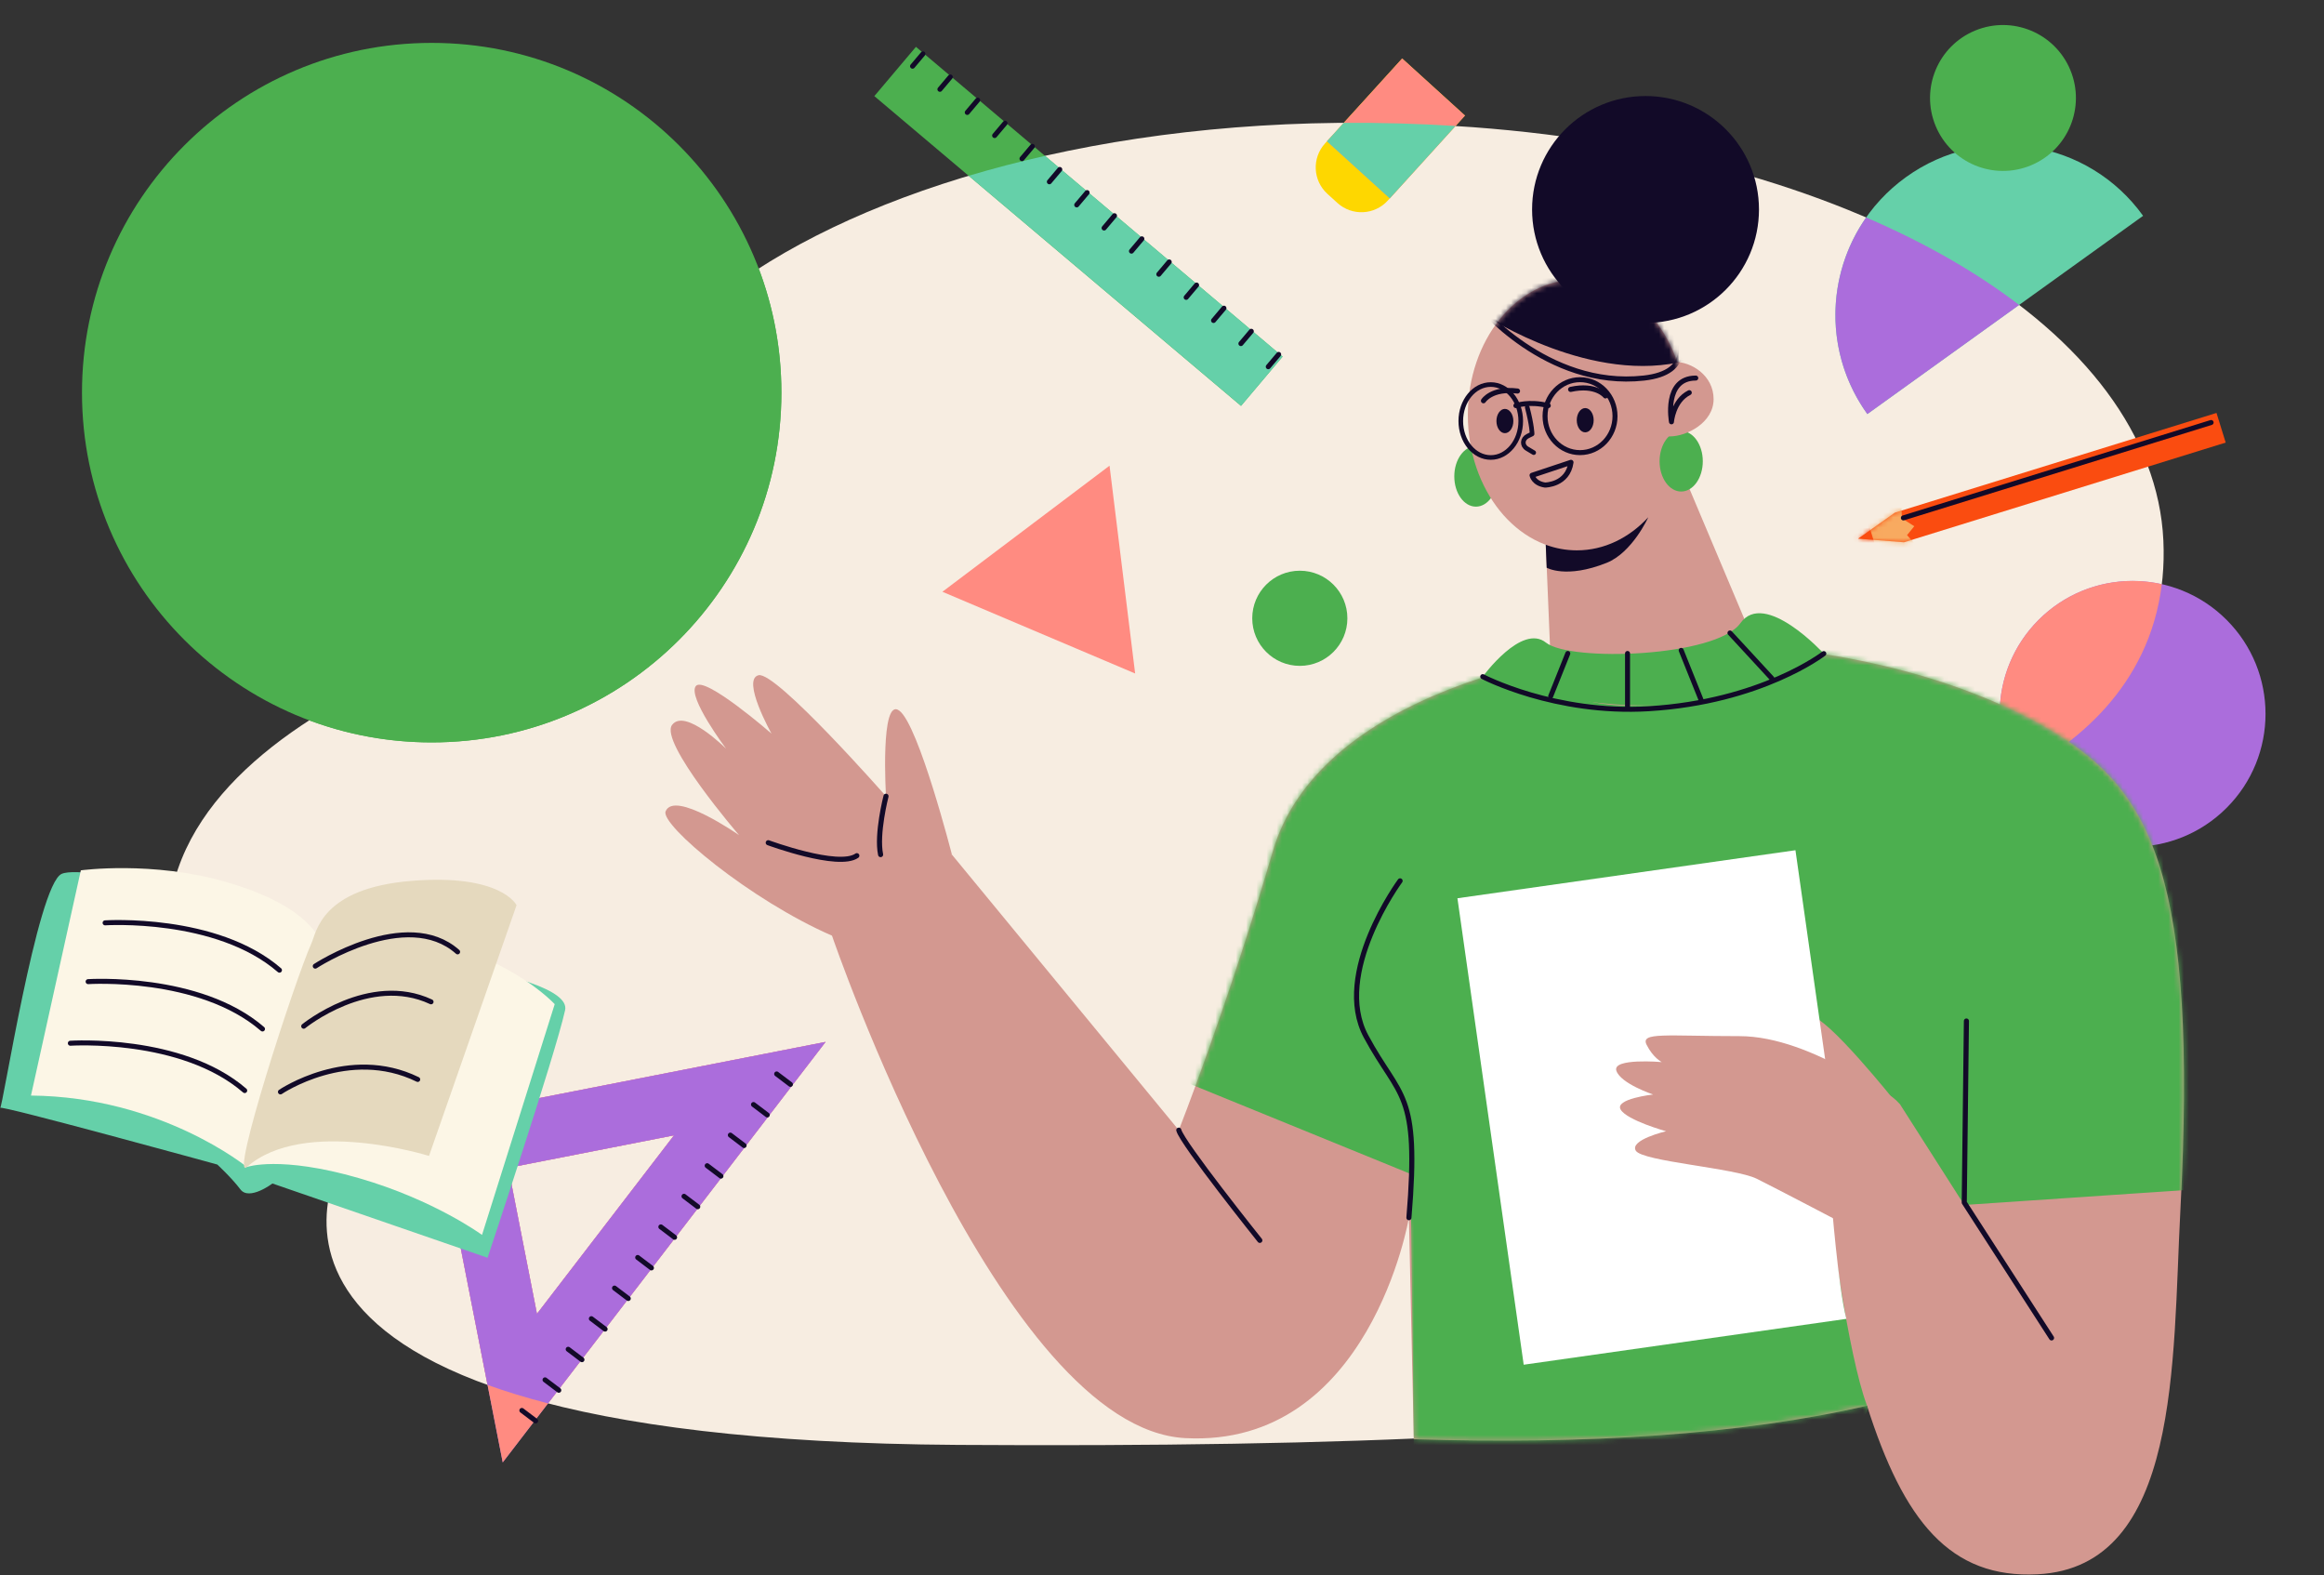 <svg width="456" height="309" viewBox="0 0 456 309" fill="none" xmlns="http://www.w3.org/2000/svg">
<rect x="0" y="0" width="456" height="309" fill="#333333" stroke="none"/>
<path d="M289.025 24.951C173.15 16.368 90.111 73.535 130.175 115.508C130.175 115.508 40.682 131.332 33.376 176.624C28.607 206.195 67.717 226.227 67.717 226.227C67.717 226.227 31.398 282.49 187.91 283.462C341.491 284.416 419.712 273.923 427.343 228.135C434.974 182.347 381.555 157.546 381.555 157.546C381.555 157.546 426.389 147.053 424.482 106.034C422.574 65.016 366.292 30.675 289.025 24.951Z" fill="#F7EDE1"/>

<path d="M255.041 130.63C260.196 130.63 264.374 126.451 264.374 121.297C264.374 116.142 260.196 111.964 255.041 111.964C249.887 111.964 245.708 116.142 245.708 121.297C245.708 126.451 249.887 130.63 255.041 130.63Z" fill="#4CAF4F"/>
<path d="M436.887 158.492C447.072 148.307 447.072 131.793 436.887 121.607C426.701 111.422 410.187 111.422 400.002 121.607C389.816 131.793 389.816 148.307 400.002 158.492C410.187 168.678 426.701 168.678 436.887 158.492Z" fill="#AB6DDC"/>
<path d="M418.449 113.967C404.045 113.967 392.368 125.644 392.368 140.049C392.368 144.437 393.456 148.57 395.371 152.199C406.849 146.347 421.684 134.961 424.174 114.605C422.33 114.191 420.416 113.967 418.449 113.967Z" fill="#FF8B81"/>
<path d="M84.703 145.646C122.599 145.646 153.319 114.925 153.319 77.03C153.319 39.135 122.599 8.414 84.703 8.414C46.808 8.414 16.087 39.135 16.087 77.03C16.087 114.925 46.808 145.646 84.703 145.646Z" fill="#4CAF4F"/>
<!-- <path d="M130.175 115.507C130.175 115.507 89.4279 122.715 60.6787 141.318C68.1565 144.114 76.2505 145.646 84.7033 145.646C122.598 145.646 153.319 114.926 153.319 77.0303C153.319 68.4561 151.742 60.2514 148.869 52.6846C120.366 70.9885 110.65 95.0519 130.175 115.507Z" fill="#4CAF4F"/> -->
<path d="M130.175 115.507C130.175 115.507 89.428 122.715 60.679 141.318C68.156 144.114 76.251 145.646 84.703 145.646C122.598 145.646 153.319 114.926 153.319 77.03C153.319 68.456 151.742 60.251 148.869 52.685C120.366 70.989 110.65 95.052 130.175 115.507Z" fill="#4CAF4F"/>
<path d="M289.593 99.395C291.935 99.395 293.833 96.738 293.833 93.46C293.833 90.182 291.935 87.524 289.593 87.524C287.252 87.524 285.353 90.182 285.353 93.46C285.353 96.738 287.252 99.395 289.593 99.395Z" fill="#4CAF4F"/>
<path d="M402.956 143.63C383.717 132.042 356.896 126.318 332.415 126.318C305.636 126.318 258.642 136.494 249.739 167.021C240.835 197.547 231.295 221.715 231.295 221.715L186.777 167.657L163.246 183.556C163.246 183.556 196.317 280.224 232.567 282.132C268.818 284.04 276.45 238.886 276.45 238.886L277.407 282.343C311.12 283.44 341.911 281.42 366.334 275.772C373.514 298.365 382.626 309.737 399.829 308.843C427.854 307.387 426.267 266.96 427.811 237.614C431.262 172.056 422.194 155.217 402.956 143.63Z" fill="#D39890"/>
<mask id="mask0_162_2429" style="mask-type:luminance" maskUnits="userSpaceOnUse" x="163" y="126" width="266" height="183">
<path d="M402.956 143.632C383.717 132.044 356.896 126.32 332.415 126.32C305.636 126.32 258.642 136.496 249.739 167.023C240.835 197.549 231.295 221.716 231.295 221.716L186.777 167.659L163.246 183.558C163.246 183.558 196.317 280.226 232.567 282.134C268.818 284.042 276.45 238.888 276.45 238.888L277.407 282.345C311.12 283.442 341.911 281.422 366.334 275.774C373.514 298.367 382.626 309.738 399.829 308.845C427.854 307.389 426.267 266.962 427.811 237.616C431.262 172.058 422.194 155.219 402.956 143.632Z" fill="white"/>
</mask>
<g mask="url(#mask0_162_2429)">
<path d="M277.403 283.722L276.767 230.3L228.433 210.585C228.433 210.585 233.699 193.793 246.099 158.499C258.5 123.204 290.933 132.743 290.933 132.743L352.937 126.066C352.937 126.066 409.58 119.323 425.692 137.978C441.803 156.633 442.651 232.527 442.651 232.527L385.413 236.395L372.8 216.627C364.533 207.406 363.481 229.309 359.127 238.462C359.127 238.462 362.52 265.597 366.335 275.773C370.149 285.948 277.403 283.722 277.403 283.722Z" fill="#4CAF4F"/>
</g>
<path d="M309.403 107.968C321.218 107.968 330.795 96.079 330.795 81.412C330.795 66.746 321.218 54.856 309.403 54.856C297.588 54.856 288.011 66.746 288.011 81.412C288.011 96.079 297.588 107.968 309.403 107.968Z" fill="#D39890"/>
<path d="M303.16 103.424L304.432 133.951C304.432 133.951 308.248 139.038 322.876 138.402C337.503 137.766 345.135 128.227 345.135 128.227L327.963 87.524L303.16 103.424Z" fill="#D39890"/>
<path d="M231.295 221.715C231.931 224.259 247.195 243.338 247.195 243.338" stroke="#120A28" stroke-miterlimit="10" stroke-linecap="round" stroke-linejoin="round"/>
<path d="M296.94 82.6C296.94 83.915 296.198 84.981 295.281 84.981C294.365 84.981 293.622 83.915 293.622 82.6C293.622 81.285 294.365 80.219 295.281 80.219C296.198 80.219 296.94 81.285 296.94 82.6Z" fill="#120A28"/>
<path d="M311.04 84.818C311.957 84.818 312.7 83.752 312.7 82.437C312.7 81.122 311.957 80.056 311.04 80.056C310.124 80.056 309.381 81.122 309.381 82.437C309.381 83.752 310.124 84.818 311.04 84.818Z" fill="#120A28"/>
<path d="M299.662 79.894C300.616 83.56 300.616 85.131 300.616 85.131L299.773 85.548C298.665 86.096 298.595 87.396 299.64 88.022L300.934 88.797" stroke="#120A28" stroke-width="0.907" stroke-miterlimit="10" stroke-linecap="round" stroke-linejoin="round"/>
<path d="M303.16 95.156C303.16 95.156 307.612 95.156 308.248 90.704L300.616 93.248C300.616 93.248 300.934 94.838 303.16 95.156Z" stroke="#120A28" stroke-miterlimit="10" stroke-linecap="round" stroke-linejoin="round"/>
<path d="M291.077 78.621C291.077 78.621 292.667 76.077 297.755 76.713" stroke="#120A28" stroke-miterlimit="10" stroke-linecap="round" stroke-linejoin="round"/>
<path d="M315.005 77.668C315.005 77.668 313.184 75.284 308.178 76.394" stroke="#120A28" stroke-miterlimit="10" stroke-linecap="round" stroke-linejoin="round"/>
<path d="M329.872 96.428C332.213 96.428 334.112 93.77 334.112 90.492C334.112 87.214 332.213 84.557 329.872 84.557C327.53 84.557 325.632 87.214 325.632 90.492C325.632 93.77 327.53 96.428 329.872 96.428Z" fill="#4CAF4F"/>
<path d="M323.723 78.715C323.723 83.345 324.347 85.616 327.645 85.616C330.943 85.616 336.231 82.933 336.231 78.302C336.231 73.671 331.897 70.988 328.599 70.988C325.301 70.988 323.723 74.084 323.723 78.715Z" fill="#D39890"/>
<mask id="mask1_162_2429" style="mask-type:luminance" maskUnits="userSpaceOnUse" x="288" y="54" width="43" height="54">
<path d="M309.403 107.968C321.218 107.968 330.795 96.079 330.795 81.412C330.795 66.746 321.218 54.856 309.403 54.856C297.588 54.856 288.011 66.746 288.011 81.412C288.011 96.079 297.588 107.968 309.403 107.968Z" fill="white"/>
</mask>
<g mask="url(#mask1_162_2429)">
<path d="M291.713 62.086C291.713 62.086 312.524 75.737 331.144 70.672C349.763 65.606 316.834 44.597 316.834 44.597L288.851 46.505L291.713 62.086Z" fill="#120A28"/>
</g>
<mask id="mask2_162_2429" style="mask-type:luminance" maskUnits="userSpaceOnUse" x="288" y="54" width="43" height="54">
<path d="M309.403 107.968C321.218 107.968 330.795 96.079 330.795 81.412C330.795 66.746 321.218 54.856 309.403 54.856C297.588 54.856 288.011 66.746 288.011 81.412C288.011 96.079 297.588 107.968 309.403 107.968Z" fill="white"/>
</mask>
<g mask="url(#mask2_162_2429)">
<path d="M289.805 59.542C289.805 59.542 303.381 76.308 322.558 74.169C341.735 72.031 316.655 47.916 316.655 47.916L288.712 45.493L289.805 59.542Z" stroke="#120A28" stroke-miterlimit="10" stroke-linecap="round" stroke-linejoin="round"/>
</g>
<path d="M322.875 63.357C335.169 63.357 345.134 53.391 345.134 41.098C345.134 28.805 335.169 18.839 322.875 18.839C310.582 18.839 300.616 28.805 300.616 41.098C300.616 53.391 310.582 63.357 322.875 63.357Z" fill="#120A28"/>
<path d="M292.508 89.751C295.757 89.751 298.391 86.548 298.391 82.596C298.391 78.645 295.757 75.441 292.508 75.441C289.259 75.441 286.625 78.645 286.625 82.596C286.625 86.548 289.259 89.751 292.508 89.751Z" stroke="#120A28" stroke-width="0.907" stroke-miterlimit="10" stroke-linecap="round" stroke-linejoin="round"/>
<path d="M310.024 88.797C313.814 88.797 316.887 85.594 316.887 81.642C316.887 77.691 313.814 74.487 310.024 74.487C306.233 74.487 303.16 77.691 303.16 81.642C303.16 85.594 306.233 88.797 310.024 88.797Z" stroke="#120A28" stroke-width="0.98" stroke-miterlimit="10" stroke-linecap="round" stroke-linejoin="round"/>
<path d="M297.437 79.575C297.437 79.575 299.98 78.621 303.796 79.575" stroke="#120A28" stroke-width="0.98" stroke-miterlimit="10" stroke-linecap="round" stroke-linejoin="round"/>
<path d="M332.733 74.169C326.373 74.169 327.963 82.755 327.963 82.755C327.963 82.755 328.281 78.621 331.461 77.031" stroke="#120A28" stroke-width="0.98" stroke-miterlimit="10" stroke-linecap="round" stroke-linejoin="round"/>
<path d="M303.297 106.87C305.232 107.584 307.282 107.967 309.403 107.967C314.761 107.967 319.66 105.521 323.413 101.48C323.413 101.48 320.289 108.401 315.244 110.419C307.294 113.599 303.479 111.373 303.479 111.373L303.297 106.87Z" fill="#120A28"/>
<path d="M163.246 183.557C174.128 188.282 186.777 167.657 186.777 167.657C186.777 167.657 180.279 142.282 176.463 139.421C172.648 136.559 173.846 156.21 173.846 156.21C173.846 156.21 152.223 131.618 148.831 132.467C145.439 133.315 151.375 143.914 151.375 143.914C151.375 143.914 138.231 132.467 136.536 134.586C134.84 136.706 142.471 146.882 142.471 146.882C142.471 146.882 134.415 138.826 131.871 142.218C129.328 145.61 145.015 163.841 145.015 163.841C145.015 163.841 132.296 154.938 130.6 159.178C129.543 161.818 147.135 176.561 163.246 183.557Z" fill="#D39890"/>
<path d="M274.717 172.808C274.717 172.808 261.362 190.932 268.04 203.333C274.717 215.734 278.533 213.826 276.45 238.887" stroke="#120A28" stroke-miterlimit="10" stroke-linecap="round" stroke-linejoin="round"/>
<path d="M290.933 132.743C290.933 132.743 298.564 122.25 303.334 126.066C308.104 129.882 336.721 128.928 341.491 122.25C346.26 115.573 357.854 128.226 357.854 128.226C357.854 128.226 339.555 138.338 322.876 138.402C306.196 138.466 290.933 132.743 290.933 132.743Z" fill="#4CAF4F"/>
<path d="M290.933 132.744C290.933 132.744 305.047 140.158 323.512 139.039C345.619 137.699 357.854 128.228 357.854 128.228" stroke="#120A28" stroke-width="0.98" stroke-miterlimit="10" stroke-linecap="round" stroke-linejoin="round"/>
<path d="M307.621 128.197L304.271 136.571" stroke="#120A28" stroke-width="0.98" stroke-miterlimit="10" stroke-linecap="round" stroke-linejoin="round"/>
<path d="M319.344 128.197V138.916" stroke="#120A28" stroke-width="0.98" stroke-miterlimit="10" stroke-linecap="round" stroke-linejoin="round"/>
<path d="M329.871 127.591L333.747 137.241" stroke="#120A28" stroke-width="0.98" stroke-miterlimit="10" stroke-linecap="round" stroke-linejoin="round"/>
<path d="M339.441 124.178L347.678 133.103" stroke="#120A28" stroke-width="0.98" stroke-miterlimit="10" stroke-linecap="round" stroke-linejoin="round"/>
<path d="M372.163 216.469C372.163 216.469 358.278 199.033 355.31 199.457C352.342 199.881 358.278 210.904 358.278 210.904L372.163 216.469Z" fill="#D39890"/>
<path d="M359.338 235.283L360.49 224.493L352.292 166.798L285.969 176.222L298.971 267.731L362.282 258.735C360.68 252.566 359.338 235.283 359.338 235.283Z" fill="white"/>
<path d="M372.561 216.628C372.561 216.628 355.735 203.272 341.319 203.272C326.903 203.272 321.815 202.425 323.087 204.968C324.359 207.512 326.055 208.36 326.055 208.36C326.055 208.36 316.304 207.512 317.152 210.056C318 212.6 324.359 214.72 324.359 214.72C324.359 214.72 316.728 215.568 318 217.688C319.272 219.808 326.903 221.928 326.903 221.928C326.903 221.928 319.696 223.624 320.968 225.744C322.24 227.864 340.471 229.135 344.711 231.256C348.951 233.376 359.762 239.047 359.762 239.047L372.561 216.628Z" fill="#D39890"/>
<path d="M402.541 262.475L385.413 235.917L385.837 200.303" stroke="#120A28" stroke-miterlimit="10" stroke-linecap="round" stroke-linejoin="round"/>
<path d="M150.739 165.325C150.739 165.325 164.518 170.413 168.122 167.869" stroke="#120A28" stroke-miterlimit="10" stroke-linecap="round" stroke-linejoin="round"/>
<path d="M173.846 156.209C173.846 156.209 171.938 163.629 172.786 167.657" stroke="#120A28" stroke-miterlimit="10" stroke-linecap="round" stroke-linejoin="round"/>
<path d="M251.662 69.964L179.72 9.191L171.557 18.855L243.499 79.628L251.662 69.964Z" fill="#4CAF4F"/>
<path d="M243.514 79.624L251.677 69.96L205.05 30.575C199.871 31.743 194.874 33.051 190.073 34.484L243.514 79.624Z" fill="#65D0A9"/>
<path d="M181.094 10.571L179.053 12.987" stroke="#120A28" stroke-width="0.98" stroke-miterlimit="10" stroke-linecap="round" stroke-linejoin="round"/>
<path d="M186.462 15.105L184.422 17.521" stroke="#120A28" stroke-width="0.98" stroke-miterlimit="10" stroke-linecap="round" stroke-linejoin="round"/>
<path d="M191.832 19.641L189.791 22.057" stroke="#120A28" stroke-width="0.98" stroke-miterlimit="10" stroke-linecap="round" stroke-linejoin="round"/>
<path d="M197.201 24.176L195.16 26.592" stroke="#120A28" stroke-width="0.98" stroke-miterlimit="10" stroke-linecap="round" stroke-linejoin="round"/>
<path d="M202.57 28.711L200.529 31.127" stroke="#120A28" stroke-width="0.98" stroke-miterlimit="10" stroke-linecap="round" stroke-linejoin="round"/>
<path d="M207.94 33.247L205.899 35.663" stroke="#120A28" stroke-width="0.98" stroke-miterlimit="10" stroke-linecap="round" stroke-linejoin="round"/>
<path d="M213.309 37.781L211.268 40.197" stroke="#120A28" stroke-width="0.98" stroke-miterlimit="10" stroke-linecap="round" stroke-linejoin="round"/>
<path d="M218.678 42.317L216.637 44.733" stroke="#120A28" stroke-width="0.98" stroke-miterlimit="10" stroke-linecap="round" stroke-linejoin="round"/>
<path d="M224.047 46.852L222.006 49.268" stroke="#120A28" stroke-width="0.98" stroke-miterlimit="10" stroke-linecap="round" stroke-linejoin="round"/>
<path d="M229.416 51.386L227.375 53.802" stroke="#120A28" stroke-width="0.98" stroke-miterlimit="10" stroke-linecap="round" stroke-linejoin="round"/>
<path d="M234.784 55.922L232.744 58.338" stroke="#120A28" stroke-width="0.98" stroke-miterlimit="10" stroke-linecap="round" stroke-linejoin="round"/>
<path d="M240.154 60.458L238.113 62.874" stroke="#120A28" stroke-width="0.98" stroke-miterlimit="10" stroke-linecap="round" stroke-linejoin="round"/>
<path d="M245.523 64.991L243.482 67.407" stroke="#120A28" stroke-width="0.98" stroke-miterlimit="10" stroke-linecap="round" stroke-linejoin="round"/>
<path d="M250.892 69.527L248.851 71.943" stroke="#120A28" stroke-width="0.98" stroke-miterlimit="10" stroke-linecap="round" stroke-linejoin="round"/>
<path d="M436.71 86.826L373.593 106.387L364.574 105.677L371.791 100.572L434.908 81.012L436.71 86.826Z" fill="#FA4C10"/>
<mask id="mask3_162_2429" style="mask-type:luminance" maskUnits="userSpaceOnUse" x="364" y="81" width="73" height="26">
<path d="M436.709 86.827L373.593 106.388L364.574 105.678L371.79 100.573L434.908 81.013L436.709 86.827Z" fill="white"/>
</mask>
<g mask="url(#mask3_162_2429)">
<path d="M373.047 98.129L373.169 101.695L375.611 103.232L374.188 104.983L376.702 107.808L365.52 107.67L362.193 101.165L373.047 98.129Z" fill="#F8AA60"/>
<path d="M364.395 95.581L356.623 97.989L361.532 113.832L369.304 111.424L364.395 95.581Z" fill="#FA4C10"/>
</g>
<path d="M373.468 101.602L433.851 82.889" stroke="#120A28" stroke-width="0.98" stroke-miterlimit="10" stroke-linecap="round" stroke-linejoin="round"/>
<path d="M287.447 22.67L272.306 39.343C269.709 42.203 265.284 42.416 262.424 39.819L260.456 38.031C257.596 35.434 257.383 31.009 259.98 28.149L275.121 11.477L287.447 22.67Z" fill="#FED700"/>
<path d="M275.127 11.478L260.371 27.727L272.698 38.921L287.454 22.672L275.127 11.478Z" fill="#FF8B81"/>
<path d="M285.589 24.717C278.129 24.245 270.813 24.046 263.66 24.097L260.365 27.726L272.691 38.92L285.589 24.717Z" fill="#65D0A9"/>
<path d="M161.99 204.402L85.412 219.418L98.642 286.89L161.99 204.402ZM99.737 229.105L132.253 222.729L105.355 257.756L99.737 229.105Z" fill="#AB6DDC"/>
<path d="M161.99 204.402L85.412 219.418L98.642 286.89L161.99 204.402ZM99.737 229.105L132.253 222.729L105.355 257.756L99.737 229.105Z" fill="#FF8B81"/>
<path d="M95.663 271.697C99.224 272.981 103.167 274.195 107.528 275.32L161.99 204.403L85.412 219.419L95.663 271.697ZM105.355 257.756L99.737 229.106L132.254 222.73L105.355 257.756Z" fill="#AB6DDC"/>
<path d="M155.092 212.731L152.392 210.687" stroke="#120A28" stroke-width="0.98" stroke-miterlimit="10" stroke-linecap="round" stroke-linejoin="round"/>
<path d="M150.547 218.733L147.846 216.688" stroke="#120A28" stroke-width="0.98" stroke-miterlimit="10" stroke-linecap="round" stroke-linejoin="round"/>
<path d="M146.002 224.734L143.302 222.688" stroke="#120A28" stroke-width="0.98" stroke-miterlimit="10" stroke-linecap="round" stroke-linejoin="round"/>
<path d="M141.458 230.736L138.757 228.69" stroke="#120A28" stroke-width="0.98" stroke-miterlimit="10" stroke-linecap="round" stroke-linejoin="round"/>
<path d="M136.912 236.738L134.212 234.692" stroke="#120A28" stroke-width="0.98" stroke-miterlimit="10" stroke-linecap="round" stroke-linejoin="round"/>
<path d="M132.367 242.738L129.667 240.693" stroke="#120A28" stroke-width="0.98" stroke-miterlimit="10" stroke-linecap="round" stroke-linejoin="round"/>
<path d="M127.822 248.741L125.122 246.695" stroke="#120A28" stroke-width="0.98" stroke-miterlimit="10" stroke-linecap="round" stroke-linejoin="round"/>
<path d="M123.277 254.743L120.576 252.697" stroke="#120A28" stroke-width="0.98" stroke-miterlimit="10" stroke-linecap="round" stroke-linejoin="round"/>
<path d="M118.732 260.745L116.031 258.699" stroke="#120A28" stroke-width="0.98" stroke-miterlimit="10" stroke-linecap="round" stroke-linejoin="round"/>
<path d="M114.188 266.745L111.487 264.7" stroke="#120A28" stroke-width="0.98" stroke-miterlimit="10" stroke-linecap="round" stroke-linejoin="round"/>
<path d="M109.642 272.746L106.942 270.701" stroke="#120A28" stroke-width="0.98" stroke-miterlimit="10" stroke-linecap="round" stroke-linejoin="round"/>
<path d="M105.097 278.748L102.396 276.703" stroke="#120A28" stroke-width="0.98" stroke-miterlimit="10" stroke-linecap="round" stroke-linejoin="round"/>
<path d="M420.506 42.34C409.766 27.398 388.947 23.991 374.004 34.731C359.062 45.471 355.656 66.29 366.396 81.232L420.506 42.34Z" fill="#65D0A9"/>
<path d="M396.181 59.824C387.756 53.388 377.657 47.607 366.165 42.665C358.263 53.94 357.905 69.421 366.396 81.233L396.181 59.824Z" fill="#AB6DDC"/>
<path d="M12.09 171.441C16.887 169.256 53.063 177.918 62.779 185.483C62.779 185.483 112.656 190.194 110.879 198.184C108.891 207.13 95.665 246.749 95.665 246.749L53.459 232.181C53.459 232.181 48.895 235.623 47.174 233.341C45.453 231.058 42.633 228.459 42.633 228.459C42.633 228.459 -0.366 216.637 0.025 217.345C0.415 218.053 7.294 173.626 12.09 171.441Z" fill="#65D0A9"/>
<path d="M6.078 214.928L15.861 170.745C15.861 170.745 29.819 168.825 44.36 173.024C61.386 177.941 62.938 184.934 62.938 184.934C62.938 184.934 72.6 182.047 84.454 184.602C100.7 188.103 108.841 197 108.841 197L94.579 242.269C94.579 242.269 85.253 235.411 70.424 231.129C54.889 226.642 48.442 228.947 48.442 228.947C48.442 228.947 31.599 215.157 6.078 214.928Z" fill="#FCF6E6"/>
<path d="M48.442 228.946C45.013 231.972 57.811 192.38 61.13 185.008C62.098 182.858 63.045 174.255 80.718 172.813C98.39 171.371 101.357 177.583 101.357 177.583L84.178 226.77C84.178 226.77 59.621 219.084 48.442 228.946Z" fill="#E5D9BE"/>
<path d="M20.623 181.045C20.623 181.045 42.457 179.615 54.834 190.33" stroke="#120A28" stroke-width="0.98" stroke-miterlimit="10" stroke-linecap="round" stroke-linejoin="round"/>
<path d="M17.292 192.579C17.292 192.579 39.126 191.149 51.503 201.864" stroke="#120A28" stroke-width="0.98" stroke-miterlimit="10" stroke-linecap="round" stroke-linejoin="round"/>
<path d="M13.803 204.663C13.803 204.663 35.637 203.233 48.014 213.948" stroke="#120A28" stroke-width="0.98" stroke-miterlimit="10" stroke-linecap="round" stroke-linejoin="round"/>
<path d="M61.858 189.538C61.858 189.538 79.785 177.828 89.789 186.737" stroke="#120A28" stroke-width="0.98" stroke-miterlimit="10" stroke-linecap="round" stroke-linejoin="round"/>
<path d="M59.591 201.327C59.591 201.327 72.445 190.859 84.579 196.538" stroke="#120A28" stroke-width="0.98" stroke-miterlimit="10" stroke-linecap="round" stroke-linejoin="round"/>
<path d="M55.026 214.213C55.026 214.213 68.425 205.14 81.959 211.766" stroke="#120A28" stroke-width="0.98" stroke-miterlimit="10" stroke-linecap="round" stroke-linejoin="round"/>
<path d="M398.487 32.441C405.788 29.417 409.255 21.047 406.231 13.745C403.206 6.444 394.836 2.977 387.535 6.002C380.234 9.026 376.767 17.396 379.791 24.697C382.815 31.999 391.186 35.466 398.487 32.441Z" fill="#4CAF4F"/>
<path d="M217.706 91.36L184.913 116.095L222.73 132.127L217.706 91.36Z" fill="#FF8B81"/>
</svg>
